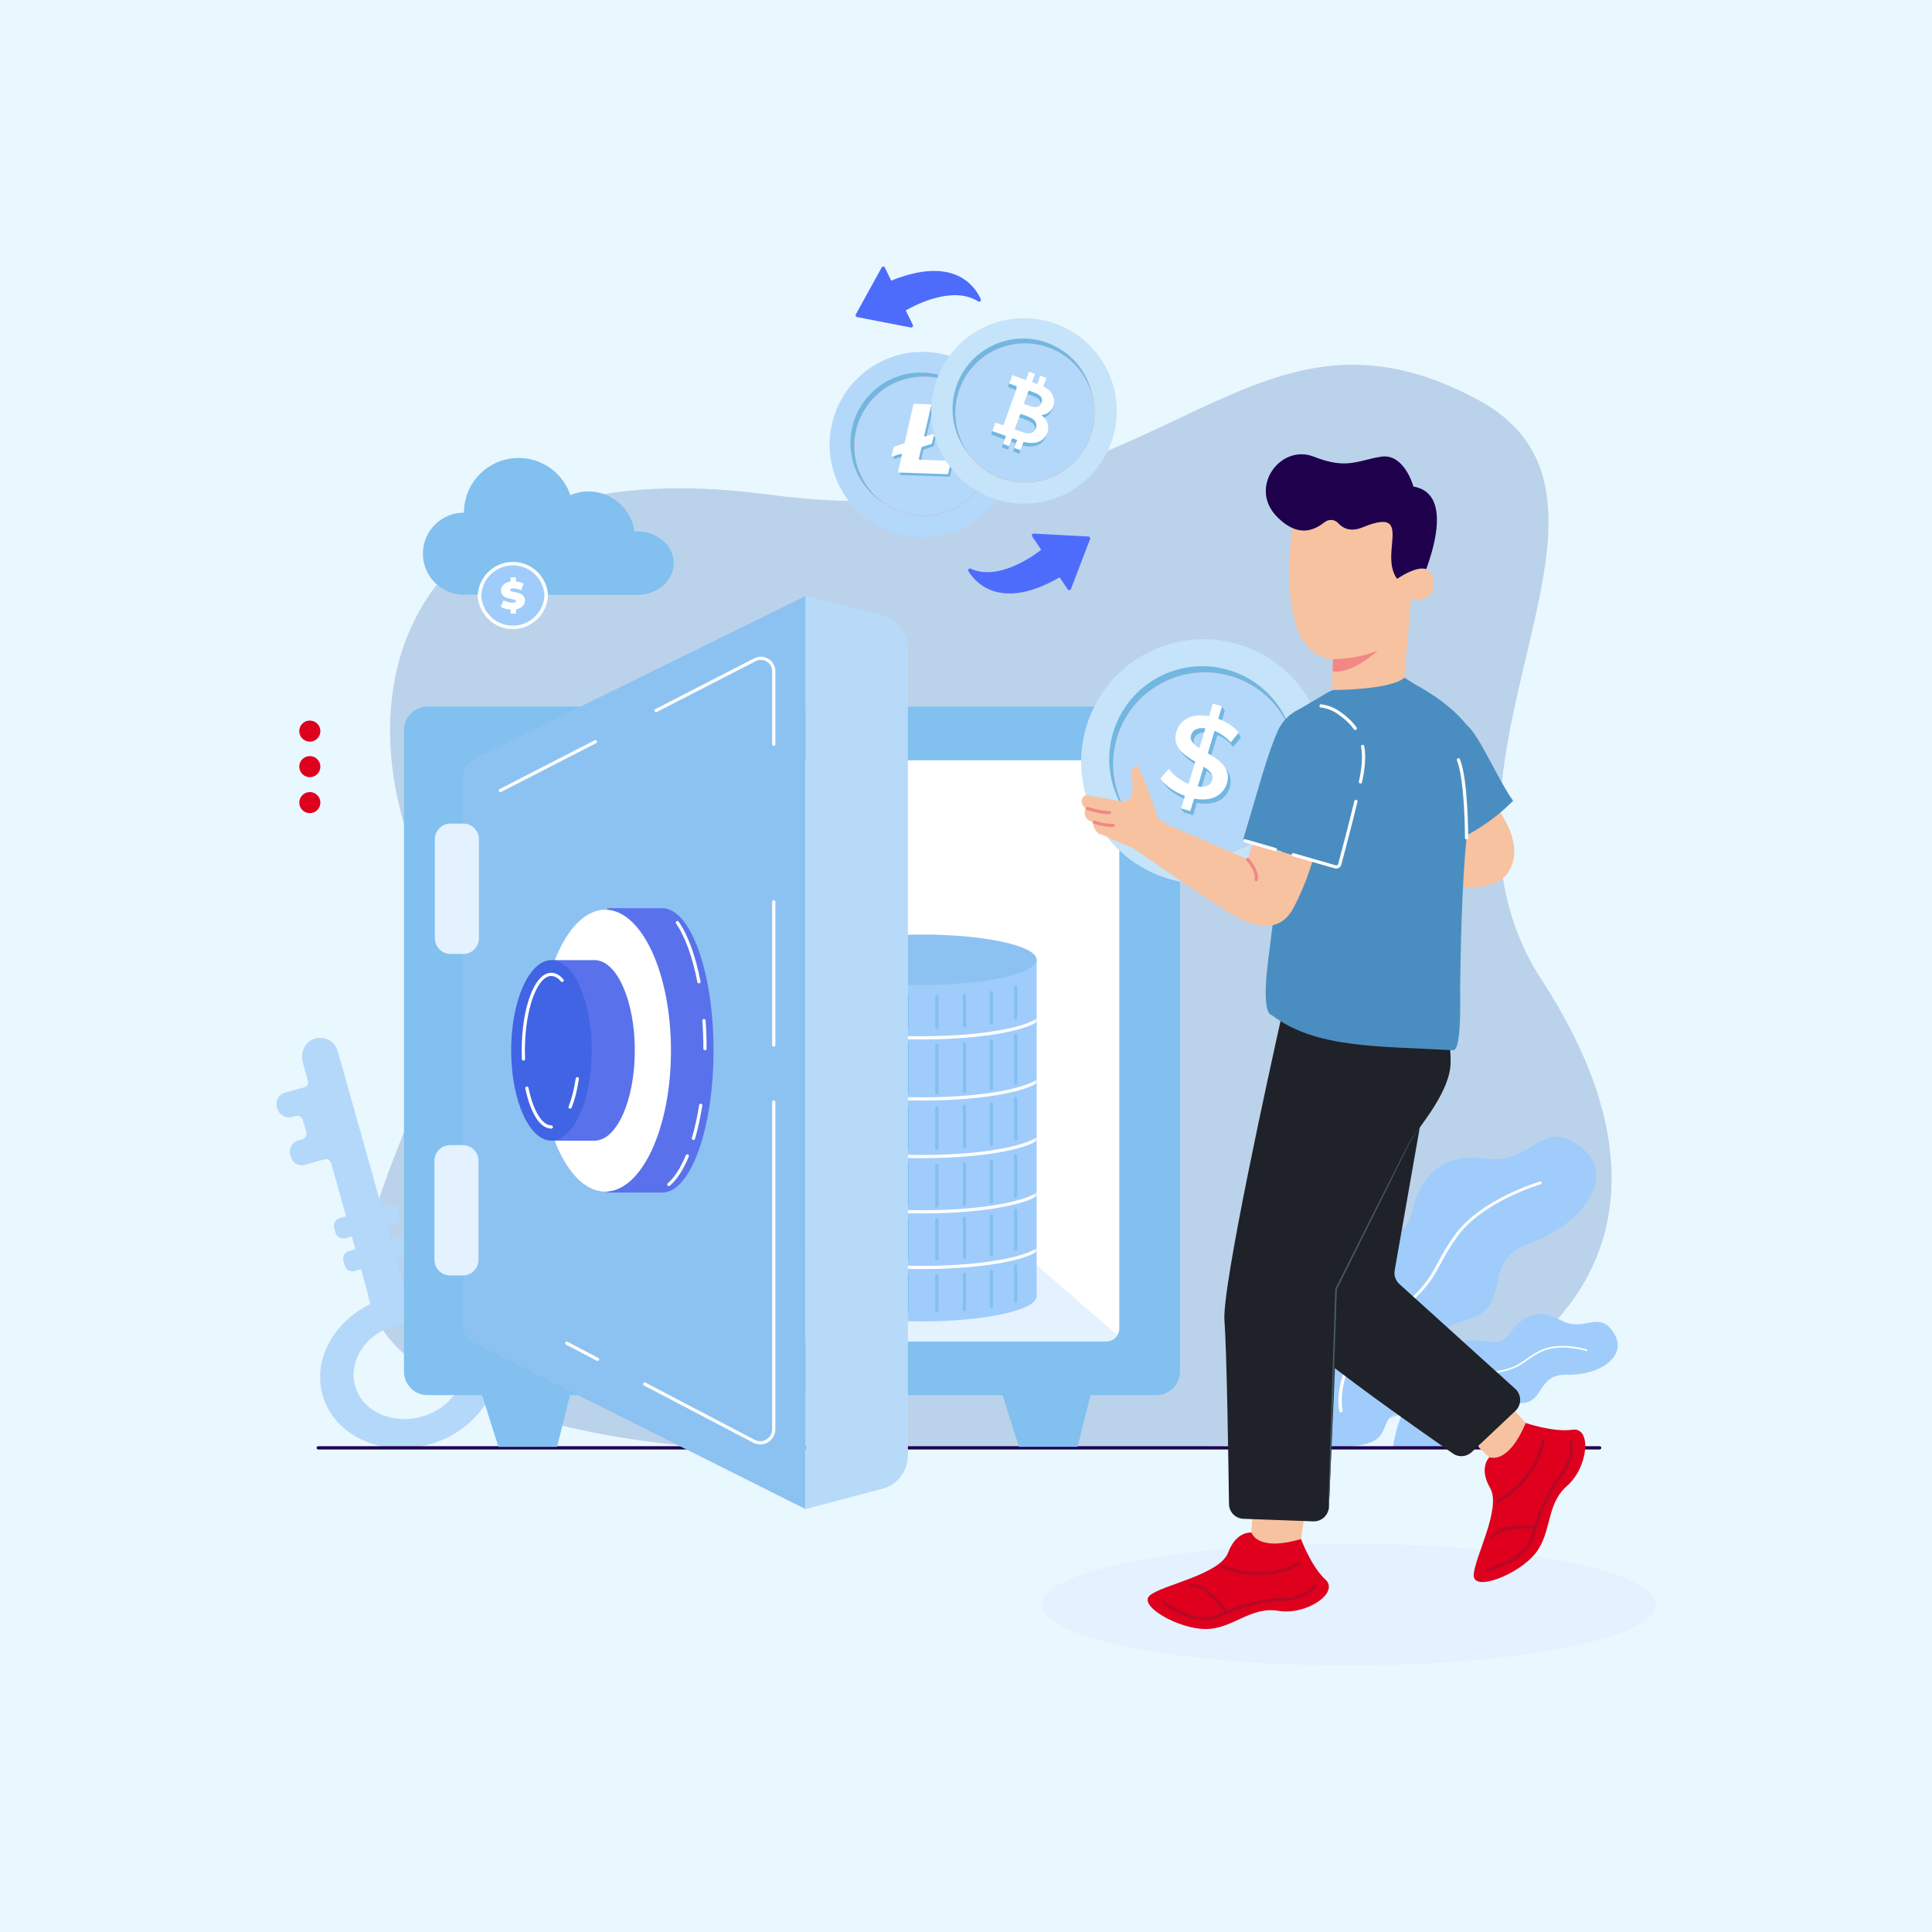 <svg width="300" height="300" viewBox="0 0 300 300" fill="none" xmlns="http://www.w3.org/2000/svg">
<rect x="0" y="0" width="300" height="300" fill="#808080" stroke="none"/>
<g clip-path="url(#clip0_802_29974)">
<path d="M300 0H0V300H300V0Z" fill="#E9F7FF"/>
<path d="M138.614 224.86C138.614 224.86 90.383 229.144 65.529 212.381C39.827 195.047 80.125 166.31 66.052 136.6C51.979 106.89 63.367 69.316 119.184 76.78C180.194 84.938 191.946 41.981 229.382 62.017C258.801 77.762 217.782 118.961 239.4 152.179C269.906 199.053 231.373 224.945 182.129 224.711C174.278 224.674 138.614 224.86 138.614 224.86Z" fill="#BBD2EB"/>
<path d="M48.813 161.292C47.335 161.779 46.595 163.448 47.017 164.946C47.017 164.946 47.533 166.804 47.825 167.875C47.936 168.284 47.696 168.704 47.288 168.819L44.217 169.683C43.267 169.95 42.713 170.937 42.981 171.887L43.047 172.122C43.331 173.129 44.378 173.717 45.386 173.433L45.884 173.292C46.376 173.154 46.886 173.441 47.025 173.932L47.54 175.762C47.681 176.263 47.389 176.783 46.888 176.924L46.338 177.078C45.368 177.351 44.803 178.359 45.076 179.33L45.165 179.646C45.43 180.588 46.409 181.138 47.351 180.872L50.408 180.012C50.842 179.89 51.293 180.143 51.415 180.576L53.749 188.871L52.744 189.155C52.088 189.339 51.706 190.02 51.89 190.677L52.097 191.415C52.282 192.071 52.963 192.453 53.62 192.269L54.625 191.985L55.185 193.975L54.179 194.258C53.524 194.443 53.141 195.125 53.326 195.78L53.533 196.518C53.718 197.175 54.399 197.556 55.055 197.372L56.06 197.088L57.566 202.437C57.569 202.45 57.563 202.464 57.551 202.469C51.802 205.265 48.547 211.131 50.093 216.627C51.868 222.935 59.298 226.363 66.688 224.283C74.077 222.204 78.628 215.404 76.853 209.096C75.304 203.592 69.451 200.283 63.077 200.908C63.064 200.909 63.052 200.901 63.048 200.888L61.544 195.545L62.576 195.255C63.232 195.07 63.614 194.389 63.43 193.733L63.222 192.995C63.037 192.339 62.356 191.957 61.7 192.141L60.667 192.432L60.107 190.442L61.139 190.152C61.795 189.967 62.177 189.286 61.993 188.63L61.785 187.892C61.6 187.235 60.919 186.854 60.263 187.038L59.231 187.328L52.447 163.224C52.012 161.669 50.364 160.781 48.813 161.292ZM71.812 210.516C72.918 214.446 70.082 218.683 65.479 219.978C60.875 221.274 56.246 219.138 55.139 215.208C54.033 211.278 56.869 207.041 61.472 205.745C66.077 204.45 70.706 206.586 71.812 210.516Z" fill="#B4D8F9"/>
<path d="M48.109 122.992C49.013 122.992 49.745 123.724 49.745 124.629C49.745 125.533 49.013 126.265 48.109 126.265C47.204 126.265 46.472 125.533 46.472 124.629C46.472 123.725 47.204 122.992 48.109 122.992Z" fill="#DE001D"/>
<path d="M48.109 117.407C49.013 117.407 49.745 118.139 49.745 119.044C49.745 119.948 49.013 120.68 48.109 120.68C47.204 120.68 46.472 119.948 46.472 119.044C46.472 118.14 47.204 117.407 48.109 117.407Z" fill="#DE001D"/>
<path d="M48.109 111.889C49.013 111.889 49.745 112.621 49.745 113.525C49.745 114.43 49.013 115.162 48.109 115.162C47.204 115.162 46.472 114.429 46.472 113.525C46.472 112.621 47.204 111.889 48.109 111.889Z" fill="#DE001D"/>
<path d="M216.32 224.699C216.32 224.699 217.466 214.675 223.652 214.973C227.239 215.146 224.904 209.362 227.329 208.38C229.754 207.397 232.712 209.652 234.352 207.193C235.993 204.734 238.535 202.873 242.287 204.962C246.04 207.051 248.225 203.29 250.568 206.949C252.912 210.608 248.345 213.61 243.312 213.466C238.279 213.322 240.136 218.471 235.271 217.83C230.407 217.188 231.746 223.734 227.75 223.307C224.949 223.008 224.115 225.149 222.331 224.857C221.572 224.733 218.267 225.267 216.32 224.699Z" fill="#9FCCFB"/>
<path d="M224.831 218.031C224.831 218.024 224.833 218.017 224.835 218.009C224.847 217.967 226.113 213.83 231.242 213.111C234.743 212.62 235.647 211.979 236.899 211.092C237.452 210.7 238.079 210.256 239.024 209.767C242.069 208.19 246.25 209.495 246.427 209.551C246.493 209.572 246.529 209.642 246.508 209.708C246.487 209.774 246.416 209.81 246.35 209.789C246.308 209.776 242.09 208.46 239.138 209.989C238.209 210.47 237.59 210.908 237.044 211.296C235.811 212.17 234.838 212.86 231.277 213.359C226.313 214.055 225.087 218.04 225.076 218.08C225.056 218.146 224.987 218.184 224.921 218.165C224.861 218.147 224.824 218.09 224.831 218.031Z" fill="white"/>
<path d="M204.135 224.549C204.135 224.549 196.525 211.044 206.716 207.68C212.625 205.729 205.253 197.825 208.566 194.729C211.879 191.633 218.064 193.441 219.189 188.444C220.314 183.446 223.269 178.856 230.638 179.902C238.007 180.949 239.204 173.506 245.27 177.968C251.336 182.43 245.813 190.125 237.583 193.021C229.352 195.916 235.556 203.092 227.289 205.078C219.022 207.064 225.257 216.821 218.528 218.614C211.801 220.406 219.424 225.491 204.135 224.549Z" fill="#9FCCFB"/>
<path d="M207.989 219.196C207.983 219.185 207.979 219.173 207.976 219.16C207.959 219.086 206.301 211.707 214.93 205.104C220.82 200.597 221.85 198.686 223.276 196.041C223.906 194.873 224.619 193.548 225.867 191.814C229.891 186.224 238.734 183.587 239.108 183.477C239.248 183.437 239.382 183.499 239.406 183.618C239.431 183.736 239.338 183.864 239.198 183.906C239.109 183.932 230.189 186.593 226.288 192.012C225.06 193.718 224.355 195.026 223.733 196.181C222.329 198.785 221.221 200.841 215.23 205.426C206.878 211.817 208.462 218.931 208.478 219.002C208.507 219.119 208.417 219.249 208.278 219.293C208.154 219.332 208.034 219.289 207.989 219.196Z" fill="white"/>
<path d="M49.418 224.819H248.397" stroke="#1C004F" stroke-width="0.5" stroke-miterlimit="10" stroke-linecap="round"/>
<path d="M179.563 216.633H66.38C64.366 216.633 62.732 215 62.732 212.985V113.36C62.732 111.345 64.366 109.712 66.38 109.712H179.563C181.577 109.712 183.211 111.345 183.211 113.36V212.985C183.211 215 181.577 216.633 179.563 216.633Z" fill="#81C0EF"/>
<path d="M171.792 208.286H74.151C73.039 208.286 72.138 207.385 72.138 206.273V120.072C72.138 118.96 73.039 118.059 74.151 118.059H171.792C172.904 118.059 173.805 118.96 173.805 120.072V206.273C173.805 207.385 172.904 208.286 171.792 208.286Z" fill="white"/>
<path d="M86.494 224.668H77.397L74.798 216.467H88.548L86.494 224.668Z" fill="#81C0EF"/>
<path d="M167.322 224.667H158.225L155.626 216.467H169.376L167.322 224.667Z" fill="#81C0EF"/>
<path d="M74.151 208.286H171.792C172.516 208.286 173.146 207.899 173.501 207.325L158.268 194.08H89.623L72.908 207.845C73.251 208.117 73.679 208.286 74.151 208.286Z" fill="#E4F1FF"/>
<path d="M143.105 205.184C152.972 205.184 160.97 203.431 160.97 201.268C160.97 199.106 152.972 197.353 143.105 197.353C133.239 197.353 125.241 199.106 125.241 201.268C125.241 203.431 133.239 205.184 143.105 205.184Z" fill="#9FCCFB"/>
<path d="M125.241 201.339H160.97V149.03H125.241V201.339Z" fill="#9FCCFB"/>
<path d="M125.241 149.03C125.241 151.192 133.239 152.945 143.105 152.945C152.972 152.945 160.97 151.192 160.97 149.03C160.97 146.867 152.972 145.114 143.105 145.114C133.24 145.114 125.241 146.867 125.241 149.03Z" fill="#8CC2F2"/>
<mask id="mask0_802_29974" style="mask-type:luminance" maskUnits="userSpaceOnUse" x="125" y="149" width="36" height="53">
<path d="M125.241 201.339H160.97V149.951H125.241V201.339Z" fill="white"/>
</mask>
<g mask="url(#mask0_802_29974)">
<path d="M124.515 157.238C124.515 159.401 132.876 161.154 143.19 161.154C153.504 161.154 161.866 159.401 161.866 157.238" stroke="white" stroke-width="0.5" stroke-miterlimit="10"/>
</g>
<mask id="mask1_802_29974" style="mask-type:luminance" maskUnits="userSpaceOnUse" x="125" y="149" width="36" height="53">
<path d="M125.241 201.339H160.97V149.951H125.241V201.339Z" fill="white"/>
</mask>
<g mask="url(#mask1_802_29974)">
<path d="M124.515 166.729C124.515 168.891 132.876 170.645 143.19 170.645C153.504 170.645 161.866 168.891 161.866 166.729" stroke="white" stroke-width="0.5" stroke-miterlimit="10"/>
</g>
<mask id="mask2_802_29974" style="mask-type:luminance" maskUnits="userSpaceOnUse" x="125" y="149" width="36" height="53">
<path d="M125.241 201.339H160.97V149.951H125.241V201.339Z" fill="white"/>
</mask>
<g mask="url(#mask2_802_29974)">
<path d="M124.515 175.679C124.515 177.842 132.876 179.595 143.19 179.595C153.504 179.595 161.866 177.842 161.866 175.679" stroke="white" stroke-width="0.5" stroke-miterlimit="10"/>
</g>
<mask id="mask3_802_29974" style="mask-type:luminance" maskUnits="userSpaceOnUse" x="125" y="149" width="36" height="53">
<path d="M125.241 201.339H160.97V149.951H125.241V201.339Z" fill="white"/>
</mask>
<g mask="url(#mask3_802_29974)">
<path d="M124.515 184.262C124.515 186.425 132.876 188.178 143.19 188.178C153.504 188.178 161.866 186.425 161.866 184.262" stroke="white" stroke-width="0.5" stroke-miterlimit="10"/>
</g>
<mask id="mask4_802_29974" style="mask-type:luminance" maskUnits="userSpaceOnUse" x="125" y="149" width="36" height="53">
<path d="M125.241 201.339H160.97V149.951H125.241V201.339Z" fill="white"/>
</mask>
<g mask="url(#mask4_802_29974)">
<path d="M124.515 192.899C124.515 195.062 132.876 196.815 143.19 196.815C153.504 196.815 161.866 195.062 161.866 192.899" stroke="white" stroke-width="0.5" stroke-miterlimit="10"/>
</g>
<path d="M128.891 196.558V202.027" stroke="#81C0EF" stroke-width="0.5" stroke-miterlimit="10" stroke-linecap="round"/>
<path d="M128.891 187.891V193.938" stroke="#81C0EF" stroke-width="0.5" stroke-miterlimit="10" stroke-linecap="round"/>
<path d="M128.891 179.451V185.724" stroke="#81C0EF" stroke-width="0.5" stroke-miterlimit="10" stroke-linecap="round"/>
<path d="M128.891 170.525V176.798" stroke="#81C0EF" stroke-width="0.5" stroke-miterlimit="10" stroke-linecap="round"/>
<path d="M128.891 160.791V168.164" stroke="#81C0EF" stroke-width="0.5" stroke-miterlimit="10" stroke-linecap="round"/>
<path d="M128.891 153.254V157.992" stroke="#81C0EF" stroke-width="0.5" stroke-miterlimit="10" stroke-linecap="round"/>
<path d="M132.271 197.503V202.973" stroke="#81C0EF" stroke-width="0.5" stroke-miterlimit="10" stroke-linecap="round"/>
<path d="M132.271 188.837V194.884" stroke="#81C0EF" stroke-width="0.5" stroke-miterlimit="10" stroke-linecap="round"/>
<path d="M132.271 180.396V186.67" stroke="#81C0EF" stroke-width="0.5" stroke-miterlimit="10" stroke-linecap="round"/>
<path d="M132.271 171.471V177.745" stroke="#81C0EF" stroke-width="0.5" stroke-miterlimit="10" stroke-linecap="round"/>
<path d="M132.271 161.737V169.111" stroke="#81C0EF" stroke-width="0.5" stroke-miterlimit="10" stroke-linecap="round"/>
<path d="M132.271 154.201V158.938" stroke="#81C0EF" stroke-width="0.5" stroke-miterlimit="10" stroke-linecap="round"/>
<path d="M136.055 198.067V203.536" stroke="#81C0EF" stroke-width="0.5" stroke-miterlimit="10" stroke-linecap="round"/>
<path d="M136.055 189.4V195.448" stroke="#81C0EF" stroke-width="0.5" stroke-miterlimit="10" stroke-linecap="round"/>
<path d="M136.055 180.96V187.234" stroke="#81C0EF" stroke-width="0.5" stroke-miterlimit="10" stroke-linecap="round"/>
<path d="M136.055 172.035V178.309" stroke="#81C0EF" stroke-width="0.5" stroke-miterlimit="10" stroke-linecap="round"/>
<path d="M136.055 162.301V169.674" stroke="#81C0EF" stroke-width="0.5" stroke-miterlimit="10" stroke-linecap="round"/>
<path d="M136.055 154.764V159.502" stroke="#81C0EF" stroke-width="0.5" stroke-miterlimit="10" stroke-linecap="round"/>
<path d="M157.718 196.602V202.071" stroke="#81C0EF" stroke-width="0.5" stroke-miterlimit="10" stroke-linecap="round"/>
<path d="M157.718 187.935V193.982" stroke="#81C0EF" stroke-width="0.5" stroke-miterlimit="10" stroke-linecap="round"/>
<path d="M157.718 179.495V185.768" stroke="#81C0EF" stroke-width="0.5" stroke-miterlimit="10" stroke-linecap="round"/>
<path d="M157.718 170.57V176.843" stroke="#81C0EF" stroke-width="0.5" stroke-miterlimit="10" stroke-linecap="round"/>
<path d="M157.718 160.836V168.209" stroke="#81C0EF" stroke-width="0.5" stroke-miterlimit="10" stroke-linecap="round"/>
<path d="M157.718 153.299V158.037" stroke="#81C0EF" stroke-width="0.5" stroke-miterlimit="10" stroke-linecap="round"/>
<path d="M153.95 197.439V202.908" stroke="#81C0EF" stroke-width="0.5" stroke-miterlimit="10" stroke-linecap="round"/>
<path d="M153.95 188.772V194.819" stroke="#81C0EF" stroke-width="0.5" stroke-miterlimit="10" stroke-linecap="round"/>
<path d="M153.95 180.333V186.606" stroke="#81C0EF" stroke-width="0.5" stroke-miterlimit="10" stroke-linecap="round"/>
<path d="M153.95 171.407V177.68" stroke="#81C0EF" stroke-width="0.5" stroke-miterlimit="10" stroke-linecap="round"/>
<path d="M153.95 161.673V169.046" stroke="#81C0EF" stroke-width="0.5" stroke-miterlimit="10" stroke-linecap="round"/>
<path d="M153.95 154.136V158.874" stroke="#81C0EF" stroke-width="0.5" stroke-miterlimit="10" stroke-linecap="round"/>
<path d="M149.764 197.858V203.327" stroke="#81C0EF" stroke-width="0.5" stroke-miterlimit="10" stroke-linecap="round"/>
<path d="M149.764 189.191V195.238" stroke="#81C0EF" stroke-width="0.5" stroke-miterlimit="10" stroke-linecap="round"/>
<path d="M149.764 180.75V187.024" stroke="#81C0EF" stroke-width="0.5" stroke-miterlimit="10" stroke-linecap="round"/>
<path d="M149.764 171.826V178.099" stroke="#81C0EF" stroke-width="0.5" stroke-miterlimit="10" stroke-linecap="round"/>
<path d="M149.764 162.092V169.465" stroke="#81C0EF" stroke-width="0.5" stroke-miterlimit="10" stroke-linecap="round"/>
<path d="M149.764 154.555V159.293" stroke="#81C0EF" stroke-width="0.5" stroke-miterlimit="10" stroke-linecap="round"/>
<path d="M145.474 198.067V203.536" stroke="#81C0EF" stroke-width="0.5" stroke-miterlimit="10" stroke-linecap="round"/>
<path d="M145.474 189.4V195.448" stroke="#81C0EF" stroke-width="0.5" stroke-miterlimit="10" stroke-linecap="round"/>
<path d="M145.474 180.96V187.234" stroke="#81C0EF" stroke-width="0.5" stroke-miterlimit="10" stroke-linecap="round"/>
<path d="M145.474 172.035V178.309" stroke="#81C0EF" stroke-width="0.5" stroke-miterlimit="10" stroke-linecap="round"/>
<path d="M145.474 162.301V169.674" stroke="#81C0EF" stroke-width="0.5" stroke-miterlimit="10" stroke-linecap="round"/>
<path d="M145.474 154.764V159.502" stroke="#81C0EF" stroke-width="0.5" stroke-miterlimit="10" stroke-linecap="round"/>
<path d="M140.869 197.962V203.431" stroke="#81C0EF" stroke-width="0.5" stroke-miterlimit="10" stroke-linecap="round"/>
<path d="M140.869 189.296V195.343" stroke="#81C0EF" stroke-width="0.5" stroke-miterlimit="10" stroke-linecap="round"/>
<path d="M140.869 180.855V187.129" stroke="#81C0EF" stroke-width="0.5" stroke-miterlimit="10" stroke-linecap="round"/>
<path d="M140.869 171.93V178.204" stroke="#81C0EF" stroke-width="0.5" stroke-miterlimit="10" stroke-linecap="round"/>
<path d="M140.869 162.196V169.57" stroke="#81C0EF" stroke-width="0.5" stroke-miterlimit="10" stroke-linecap="round"/>
<path d="M140.869 154.66V159.397" stroke="#81C0EF" stroke-width="0.5" stroke-miterlimit="10" stroke-linecap="round"/>
<path d="M71.889 121.766L71.868 205.276C71.868 207.827 73.128 208.299 75.334 209.42L125.077 234.33V92.559L74.49 117.403C72.359 118.45 71.889 119.318 71.889 121.766Z" fill="#8CC2F2"/>
<path d="M125.077 92.559L136.985 95.482C139.327 96.058 140.982 98.23 140.982 100.73V225.934C140.982 228.4 139.372 230.551 137.071 231.159L125.077 234.33V92.559Z" fill="#B7DAF9"/>
<path d="M71.931 148.128H69.959C68.613 148.128 67.522 147.037 67.522 145.69V130.323C67.522 128.976 68.613 127.885 69.959 127.885H71.931C73.278 127.885 74.369 128.976 74.369 130.323V145.69C74.369 147.037 73.278 148.128 71.931 148.128Z" fill="#E4F1FF"/>
<path d="M71.866 198.052H69.893C68.547 198.052 67.456 196.961 67.456 195.615V180.247C67.456 178.9 68.547 177.809 69.893 177.809H71.866C73.212 177.809 74.303 178.9 74.303 180.247V195.615C74.303 196.961 73.212 198.052 71.866 198.052Z" fill="#E4F1FF"/>
<path d="M102.823 141.026H94.293V185.182H102.823C107.227 185.182 110.798 175.297 110.798 163.103C110.798 150.91 107.227 141.026 102.823 141.026Z" fill="#5972EB"/>
<path d="M93.979 185.033C99.617 185.033 104.188 175.234 104.188 163.146C104.188 151.058 99.617 141.258 93.979 141.258C88.341 141.258 83.77 151.058 83.77 163.146C83.77 175.234 88.341 185.033 93.979 185.033Z" fill="white"/>
<path d="M92.318 149.085H85.628V177.125H92.318C95.773 177.125 98.573 170.849 98.573 163.106C98.573 155.362 95.773 149.085 92.318 149.085Z" fill="#5972EB"/>
<path d="M85.628 177.125C89.083 177.125 91.883 170.848 91.883 163.105C91.883 155.362 89.083 149.085 85.628 149.085C82.174 149.085 79.373 155.362 79.373 163.105C79.373 170.848 82.174 177.125 85.628 177.125Z" fill="#4164E5"/>
<path d="M92.455 115.171L77.689 122.757" stroke="white" stroke-width="0.5" stroke-miterlimit="10" stroke-linecap="round"/>
<path d="M120.149 115.573V109.45V104.23C120.149 102.73 118.562 101.761 117.229 102.447L105.033 108.711L101.869 110.337" stroke="white" stroke-width="0.5" stroke-miterlimit="10" stroke-linecap="round"/>
<path d="M120.149 162.273V140.029" stroke="white" stroke-width="0.5" stroke-miterlimit="10" stroke-linecap="round"/>
<path d="M100.109 214.914L108.591 219.357L117.072 223.799C118.472 224.533 120.149 223.517 120.149 221.938V193.094V171.118" stroke="white" stroke-width="0.5" stroke-miterlimit="10" stroke-linecap="round"/>
<path d="M88.011 208.578L92.788 211.08" stroke="white" stroke-width="0.5" stroke-miterlimit="10" stroke-linecap="round"/>
<path d="M85.601 174.997C83.978 174.997 82.563 172.568 81.818 168.97" stroke="white" stroke-width="0.5" stroke-miterlimit="10" stroke-linecap="round"/>
<path d="M89.642 167.506C89.396 169.2 89.011 170.703 88.526 171.909" stroke="white" stroke-width="0.5" stroke-miterlimit="10" stroke-linecap="round"/>
<path d="M81.283 164.441C81.266 164.017 81.257 163.586 81.257 163.149C81.257 156.605 83.202 151.301 85.601 151.301C86.201 151.301 86.772 151.633 87.292 152.232" stroke="white" stroke-width="0.5" stroke-miterlimit="10" stroke-linecap="round"/>
<path d="M108.532 152.452C107.777 148.536 106.608 145.323 105.187 143.262" stroke="white" stroke-width="0.5" stroke-miterlimit="10" stroke-linecap="round"/>
<path d="M109.467 162.833C109.467 161.343 109.414 159.888 109.312 158.481" stroke="white" stroke-width="0.5" stroke-miterlimit="10" stroke-linecap="round"/>
<path d="M107.677 176.771C108.134 175.22 108.517 173.492 108.809 171.632" stroke="white" stroke-width="0.5" stroke-miterlimit="10" stroke-linecap="round"/>
<path d="M103.864 183.918C104.932 182.999 105.903 181.475 106.726 179.491" stroke="white" stroke-width="0.5" stroke-miterlimit="10" stroke-linecap="round"/>
<path d="M204.522 125.295C208.409 115.552 203.662 104.502 193.919 100.614C184.176 96.726 173.126 101.473 169.238 111.217C165.35 120.96 170.097 132.01 179.841 135.898C189.584 139.785 200.634 135.038 204.522 125.295Z" fill="#C5E3F9"/>
<path d="M200.503 122.074C198.191 129.706 190.132 134.02 182.498 131.709C174.865 129.398 170.552 121.337 172.863 113.705C175.174 106.072 183.234 101.758 190.867 104.069C198.5 106.38 202.814 114.44 200.503 122.074Z" fill="#71B7E2"/>
<path d="M200.719 122.767C198.439 130.297 190.487 134.553 182.956 132.273C175.426 129.993 171.17 122.04 173.45 114.51C175.73 106.98 183.682 102.724 191.213 105.004C198.743 107.284 202.999 115.237 200.719 122.767Z" fill="#FF725E"/>
<path d="M200.719 122.767C198.439 130.297 190.487 134.553 182.956 132.273C175.426 129.993 171.17 122.04 173.45 114.51C175.73 106.98 183.682 102.724 191.213 105.004C198.743 107.284 202.999 115.237 200.719 122.767Z" fill="#B4D8F9"/>
<path d="M187.985 117.621L189.041 114.133C189.047 114.134 189.053 114.137 189.058 114.138C189.643 114.392 190.222 114.743 190.766 115.182C191.203 115.608 191.468 115.993 191.468 115.993L191.548 115.899L192.466 114.806L192.677 114.555L192.254 113.714L191.914 113.757C191.267 113.145 190.489 112.583 189.608 112.263L190.189 110.345L189.737 109.682L189.591 110.163L188.771 109.915L188.18 111.868C185.405 111.311 183.661 112.462 183.127 114.225C182.399 116.627 184.268 117.872 186.044 118.919L184.998 122.376C183.721 121.857 182.576 120.963 181.939 120.015L180.633 121.526C181.296 122.576 182.771 123.626 184.433 124.242L183.994 125.691L183.316 125.498L183.852 126.161L185.269 126.59L185.855 124.654C188.653 125.199 190.409 124.071 190.943 122.308C191.671 119.907 189.763 118.668 187.985 117.621ZM186.679 116.829C185.765 116.232 185.137 115.627 185.388 114.797C185.618 114.037 186.325 113.572 187.61 113.753L186.679 116.829ZM186.426 122.772L187.352 119.713C188.3 120.321 188.941 120.948 188.684 121.795C188.459 122.538 187.745 122.963 186.426 122.772Z" fill="#71B7E2"/>
<path d="M185.413 124.004L184.827 125.94L183.41 125.511L183.991 123.592C182.328 122.976 180.853 121.926 180.19 120.875L181.496 119.365C182.134 120.313 183.278 121.206 184.556 121.725L185.602 118.268C183.825 117.22 181.957 115.975 182.684 113.573C183.218 111.81 184.963 110.659 187.738 111.216L188.329 109.263L189.746 109.692L189.166 111.611C190.424 112.068 191.605 112.84 192.356 113.728L191.119 115.259C190.365 114.446 189.485 113.859 188.601 113.478L187.544 116.969C189.321 118.017 191.23 119.255 190.502 121.657C189.968 123.421 188.21 124.549 185.413 124.004ZM186.236 116.177L187.168 113.1C185.883 112.919 185.176 113.384 184.946 114.145C184.694 114.974 185.322 115.579 186.236 116.177ZM188.242 121.143C188.498 120.296 187.858 119.668 186.91 119.061L185.983 122.12C187.303 122.312 188.017 121.887 188.242 121.143Z" fill="white"/>
<path d="M209.434 258.607C235.751 258.607 257.086 254.378 257.086 249.162C257.086 243.945 235.751 239.716 209.434 239.716C183.117 239.716 161.783 243.945 161.783 249.162C161.783 254.378 183.117 258.607 209.434 258.607Z" fill="#E4F1FF"/>
<path d="M229.586 224.724L231.478 226.504L236.327 228.094L236.917 220.957L233.912 217.672L229.586 224.724Z" fill="#F7C2A0"/>
<path d="M231.284 226.268C231.284 226.268 234.129 227.582 236.917 220.957C236.917 220.957 241.198 222.441 244.19 222.009C247.183 221.576 246.643 227.822 243.333 230.724C240.022 233.626 241.023 237.925 238.418 241.203C235.814 244.482 228.824 247.226 228.837 244.626C228.85 242.026 233.218 234.216 231.38 231.048C229.544 227.881 231.284 226.268 231.284 226.268Z" fill="#DE001D"/>
<path d="M194.465 235.686L194.284 238.277L196.122 243.038L202.021 238.977L202.661 234.571L194.465 235.686Z" fill="#F7C2A0"/>
<path d="M200.87 80.671C200.87 80.671 197.13 101.883 207.232 102.396C217.334 102.908 219.106 92.911 219.106 92.911C219.106 92.911 222.4 93.865 222.577 90.928C222.731 88.389 221.022 87.757 220.328 89.206L219.382 75.443L209.303 74.606L200.87 80.671Z" fill="#F7C2A0"/>
<path d="M219.106 92.911L217.952 106.889L216.439 108.608C213.53 111.916 208.119 112.339 206.842 108.124V106.526L207.058 99.913L219.106 92.911Z" fill="#F7C2A0"/>
<path d="M206.979 102.343C206.979 102.343 210.384 102.46 213.919 101.026C213.919 101.026 210.009 104.747 206.912 104.231L206.979 102.343Z" fill="#F18884"/>
<path d="M219.475 75.552C219.475 75.552 218.078 70.343 214.433 70.917C210.788 71.492 209.168 72.955 203.998 70.909C198.828 68.863 193.727 75.742 198.378 80.336C201.684 83.602 204.156 82.273 205.693 81.076C206.336 80.576 207.256 80.624 207.815 81.249C208.459 81.971 209.639 82.68 211.558 81.892C221.474 77.822 211.043 89.646 220.097 91.67C220.097 91.67 227.31 76.894 219.475 75.552Z" fill="#1E004C"/>
<path d="M201.479 155.714C200.337 155.646 199.315 156.414 199.066 157.53C197.167 166.036 189.702 199.914 190.131 205.134C190.489 209.481 190.753 227.257 190.837 233.542C190.853 234.783 191.84 235.792 193.081 235.837L203.931 236.234C205.208 236.28 206.285 235.293 206.344 234.017C206.662 227.067 207.59 206.503 207.641 202.043C207.644 201.73 207.711 201.426 207.838 201.139C209.224 198 217.583 179.136 219.08 176.968C220.713 174.603 225.188 169.357 225.25 165.023C225.287 162.48 224.836 160.18 224.458 158.714C224.204 157.732 223.351 157.026 222.34 156.965L201.479 155.714Z" fill="#1F2228"/>
<path d="M221.102 171.419L216.565 197.257C216.426 198.046 216.703 198.85 217.297 199.388L235.283 215.653C236.291 216.565 236.308 218.143 235.318 219.076L228.525 225.481C227.722 226.238 226.502 226.33 225.598 225.7C220.805 222.358 206.398 212.233 203.668 209.413C200.863 206.517 201.753 198.189 202.074 195.81C202.13 195.394 202.299 195.003 202.561 194.675L221.102 171.419Z" fill="#1F2228"/>
<path d="M206.371 233.814C206.435 232.188 206.528 229.856 206.642 226.981C206.848 221.2 207.131 213.234 207.443 204.435C207.492 202.985 207.54 201.558 207.587 200.173L207.576 200.214C212.902 189.565 217.286 180.741 219.121 176.985L219.118 176.99C219.557 176.372 219.895 175.897 220.13 175.565C220.236 175.411 220.319 175.29 220.382 175.199C220.438 175.116 220.464 175.074 220.461 175.072C220.457 175.07 220.424 175.108 220.363 175.188C220.295 175.276 220.205 175.393 220.09 175.542C219.846 175.869 219.496 176.337 219.041 176.946L219.039 176.948L219.037 176.952C217.126 180.678 212.684 189.48 207.348 200.124L207.338 200.144L207.337 200.166C207.29 201.551 207.241 202.978 207.191 204.428C206.908 213.227 206.651 221.194 206.464 226.975C206.383 229.852 206.318 232.184 206.273 233.811C206.255 234.608 206.333 234.61 206.371 233.814Z" fill="#455A64"/>
<path d="M234.932 130.468C234.476 128.504 233.371 126.762 232.284 125.064C230.535 126.146 228.643 126.994 226.672 127.581L227.249 137.75C229.513 137.82 232.027 137.697 233.642 136.11C235.079 134.696 235.389 132.432 234.932 130.468Z" fill="#F7C2A0"/>
<path d="M227.73 112.56L222.785 123.775C224.603 125.559 226.041 127.728 226.978 130.096C229.935 128.646 232.645 126.692 234.955 124.345C232.529 120.973 229.719 114.138 227.73 112.56Z" fill="#4A8EC1"/>
<path d="M201.803 110.103L197.128 147.465C196.9 149.281 195.725 157.197 197.501 157.645C204.356 162.822 213.991 162.422 225.589 163.073C227.023 163.321 226.711 154.765 226.728 153.31C226.788 148.164 226.999 137.033 227.73 130.096C228.535 122.449 230.583 116.205 227.73 112.559C224.877 108.913 219.898 106.368 219.898 106.368L218.061 105.217C218.061 105.217 216.86 106.999 206.942 107.154L206.06 107.582L201.803 110.103Z" fill="#4A8EC1"/>
<path d="M210.249 113.242C210.213 113.268 209.917 112.822 209.309 112.228C208.706 111.636 207.752 110.916 206.54 110.467C205.328 110.018 204.136 109.943 203.293 110C202.444 110.054 201.93 110.199 201.919 110.157C201.915 110.142 202.038 110.088 202.27 110.019C202.502 109.949 202.846 109.872 203.278 109.821C204.136 109.716 205.373 109.764 206.63 110.229C207.886 110.694 208.855 111.463 209.438 112.102C209.733 112.422 209.944 112.704 210.074 112.908C210.204 113.112 210.263 113.233 210.249 113.242Z" fill="#263238"/>
<path d="M194.5 130.947L193.749 133.445L179.513 127.286L176.436 132.011C176.436 132.011 187.94 140.076 191.769 142.226C195.941 144.567 199.084 144.348 200.893 140.904C202.862 137.154 203.809 133.674 203.809 133.674L194.5 130.947Z" fill="#F7C2A0"/>
<path d="M181.727 128.421L179.846 127.122C178.845 124.15 176.986 118.76 176.436 118.922C175.831 119.099 175.579 119.631 175.753 120.776C176.169 123.52 175.487 124.729 173.885 124.367C173.333 124.242 168.54 123.476 168.54 123.476C168.54 123.476 167.217 124.233 168.547 125.529C168.547 125.529 167.9 127.219 169.665 127.628C169.665 127.628 169.885 129.542 171.211 129.621C171.211 129.621 172.627 130.412 175.603 131.512L177.991 132.945L181.727 128.421Z" fill="#F7C2A0"/>
<path d="M194.344 237.979C194.344 237.979 195.127 241.013 202.021 238.977C202.021 238.977 203.582 243.232 205.811 245.274C208.04 247.317 202.863 250.853 198.521 250.127C194.179 249.401 191.484 252.898 187.297 252.956C183.11 253.015 176.561 249.34 178.583 247.705C180.604 246.07 189.415 244.507 190.704 241.08C191.993 237.652 194.344 237.979 194.344 237.979Z" fill="#DE001D"/>
<path d="M243.916 223.871C243.916 223.871 244.663 226.103 242.54 228.878C240.418 231.653 239.031 234.738 238.003 238.577C236.975 242.415 230.982 243.729 230.982 243.729" stroke="#B70825" stroke-width="0.5" stroke-miterlimit="10" stroke-linecap="round"/>
<path d="M231.695 238.75C231.695 238.75 232.729 236.702 238.399 237.152" stroke="#B70825" stroke-width="0.5" stroke-miterlimit="10" stroke-linecap="round"/>
<path d="M239.638 223.719C239.638 223.719 238.891 229.646 232.46 233.136" stroke="#B70825" stroke-width="0.5" stroke-miterlimit="10" stroke-linecap="round"/>
<path d="M204.196 246.24C204.196 246.24 202.94 248.232 199.448 248.345C195.956 248.459 192.691 249.338 189.068 250.971C185.446 252.605 180.635 248.797 180.635 248.797" stroke="#B70825" stroke-width="0.5" stroke-miterlimit="10" stroke-linecap="round"/>
<path d="M184.94 246.197C184.94 246.197 187.181 245.702 190.421 250.376" stroke="#B70825" stroke-width="0.5" stroke-miterlimit="10" stroke-linecap="round"/>
<path d="M201.605 242.832C201.605 242.832 196.543 246.006 189.771 243.236" stroke="#B70825" stroke-width="0.5" stroke-miterlimit="10" stroke-linecap="round"/>
<path d="M216.809 89.976C216.809 89.976 220.73 87.177 222.012 88.764C222.924 89.892 220.502 92.581 220.502 92.581L216.888 92.225L216.809 89.976Z" fill="#F7C2A0"/>
<path d="M193.34 130.559L207.322 134.599C207.634 134.689 207.958 134.509 208.042 134.195C208.568 132.228 210.329 125.595 211.249 121.417C212.442 115.999 211.484 113.184 207.875 110.67C206.972 110.041 206.033 109.728 205.13 109.611C202.281 109.242 199.555 110.908 198.395 113.537C197.753 114.989 196.943 117.157 195.99 120.373C194.777 124.466 193.467 128.906 193.105 130.133C193.051 130.316 193.157 130.507 193.34 130.559Z" fill="#4A8EC1"/>
<path d="M210.442 113.106C209.821 112.224 208.97 111.434 207.875 110.67C206.972 110.042 206.033 109.728 205.13 109.611" stroke="white" stroke-width="0.5" stroke-miterlimit="10" stroke-linecap="round"/>
<path d="M211.249 121.417C211.738 119.193 211.866 117.408 211.596 115.902" stroke="white" stroke-width="0.5" stroke-miterlimit="10" stroke-linecap="round"/>
<path d="M200.824 132.722L207.321 134.599C207.633 134.689 207.957 134.509 208.041 134.195C208.453 132.659 209.616 128.277 210.544 124.441" stroke="white" stroke-width="0.5" stroke-miterlimit="10" stroke-linecap="round"/>
<path d="M193.34 130.56L198.041 131.918" stroke="white" stroke-width="0.5" stroke-miterlimit="10" stroke-linecap="round"/>
<path d="M227.73 130.096C227.73 130.096 227.74 121.167 226.468 117.987" stroke="white" stroke-width="0.5" stroke-miterlimit="10" stroke-linecap="round"/>
<path d="M193.735 133.457C193.735 133.457 195.323 135.171 195.065 136.591" stroke="#F18884" stroke-width="0.5" stroke-miterlimit="10" stroke-linecap="round"/>
<path d="M168.855 125.546C169.833 125.819 171.334 126.228 172.266 126.182" stroke="#F18884" stroke-width="0.5" stroke-miterlimit="10" stroke-linecap="round"/>
<path d="M169.901 127.661C169.901 127.661 171.629 128.252 172.857 128.162" stroke="#F18884" stroke-width="0.5" stroke-miterlimit="10" stroke-linecap="round"/>
<path d="M157.04 73.105C159.285 65.475 154.92 57.47 147.291 55.225C139.661 52.98 131.655 57.345 129.41 64.975C127.165 72.604 131.53 80.61 139.16 82.855C146.789 85.1 154.795 80.735 157.04 73.105Z" fill="#B4D8F9"/>
<path d="M153.947 69.15C153.754 75.193 148.699 79.936 142.655 79.742C136.611 79.549 131.87 74.493 132.063 68.449C132.257 62.406 137.312 57.663 143.356 57.857C149.399 58.051 154.141 63.107 153.947 69.15Z" fill="#71B7E2"/>
<path d="M154.241 69.616C154.051 75.578 149.063 80.257 143.101 80.066C137.138 79.875 132.46 74.887 132.651 68.925C132.842 62.963 137.83 58.285 143.792 58.475C149.755 58.666 154.433 63.654 154.241 69.616Z" fill="#FF725E"/>
<path d="M154.241 69.616C154.051 75.578 149.063 80.257 143.101 80.066C137.138 79.875 132.46 74.887 132.651 68.925C132.842 62.963 137.83 58.285 143.792 58.475C149.755 58.666 154.433 63.654 154.241 69.616Z" fill="#B4D8F9"/>
<path d="M142.969 71.62L143.363 69.923C143.378 69.859 143.431 69.802 143.497 69.781L144.877 69.333C144.943 69.312 144.997 69.255 145.011 69.191L145.297 67.959C145.323 67.848 145.229 67.769 145.116 67.806L143.986 68.172C143.873 68.209 143.779 68.129 143.804 68.019L144.893 63.333C144.913 63.246 144.859 63.174 144.772 63.171L142.306 63.086C142.219 63.083 142.132 63.15 142.112 63.237L140.776 69.114C140.761 69.178 140.708 69.236 140.641 69.257L139.175 69.732C139.109 69.754 139.055 69.81 139.041 69.874L138.755 71.107C138.729 71.217 138.823 71.296 138.936 71.26L140.162 70.862C140.275 70.826 140.369 70.905 140.344 71.014L139.756 73.599C139.736 73.685 139.79 73.757 139.877 73.76L147.35 74.017C147.437 74.02 147.524 73.953 147.544 73.866L147.953 72.106C147.973 72.019 147.919 71.947 147.832 71.944L143.09 71.781C143.003 71.779 142.948 71.706 142.969 71.62Z" fill="#71B7E2"/>
<path d="M142.678 71.23L143.072 69.533C143.087 69.469 143.141 69.412 143.206 69.391L144.587 68.943C144.653 68.922 144.706 68.865 144.721 68.801L145.007 67.569C145.033 67.458 144.938 67.379 144.826 67.416L143.695 67.782C143.582 67.819 143.489 67.739 143.514 67.629L144.602 62.943C144.622 62.856 144.568 62.784 144.481 62.781L142.016 62.695C141.929 62.692 141.842 62.76 141.822 62.847L140.485 68.724C140.47 68.788 140.417 68.845 140.351 68.866L138.884 69.342C138.818 69.364 138.765 69.42 138.751 69.484L138.464 70.717C138.439 70.827 138.533 70.906 138.646 70.87L139.872 70.472C139.984 70.435 140.078 70.515 140.053 70.624L139.465 73.209C139.445 73.296 139.5 73.368 139.586 73.371L147.06 73.628C147.147 73.631 147.234 73.563 147.254 73.477L147.662 71.716C147.682 71.63 147.628 71.557 147.541 71.554L142.799 71.391C142.712 71.389 142.658 71.316 142.678 71.23Z" fill="white"/>
<path d="M166.295 91.462L169.274 83.687C169.341 83.512 169.219 83.323 169.031 83.313L160.525 82.856C160.295 82.844 160.147 83.1 160.274 83.29L161.675 85.375C160.162 86.545 154.913 90.206 150.73 88.308C150.476 88.193 150.229 88.475 150.376 88.71C151.592 90.647 155.494 94.848 164.543 89.647L165.802 91.521C165.927 91.708 166.214 91.673 166.295 91.462Z" fill="#4E6CFC"/>
<path d="M151.889 46.8C152.124 46.949 152.408 46.703 152.294 46.451C151.356 44.366 148.068 39.668 138.389 43.577L137.4 41.548C137.302 41.346 137.012 41.341 136.903 41.54L132.885 48.831C132.794 48.996 132.889 49.199 133.073 49.235L141.437 50.855C141.664 50.898 141.845 50.666 141.745 50.46L140.645 48.202C142.304 47.252 148.006 44.346 151.889 46.8Z" fill="#4E6CFC"/>
<path d="M169.413 73.77C174.91 68.022 174.707 58.906 168.959 53.409C163.211 47.911 154.095 48.114 148.597 53.862C143.1 59.61 143.303 68.727 149.051 74.224C154.799 79.722 163.915 79.519 169.413 73.77Z" fill="#C5E3F9"/>
<path d="M169.166 67.219C167.125 72.91 160.856 75.869 155.165 73.827C149.473 71.785 146.515 65.517 148.557 59.826C150.599 54.134 156.867 51.176 162.559 53.218C168.25 55.26 171.208 61.529 169.166 67.219Z" fill="#71B7E2"/>
<path d="M169.303 67.754C167.289 73.369 161.105 76.288 155.49 74.273C149.875 72.258 146.957 66.074 148.971 60.459C150.985 54.844 157.169 51.926 162.785 53.94C168.4 55.955 171.318 62.139 169.303 67.754Z" fill="#FF725E"/>
<path d="M169.303 67.754C167.289 73.369 161.105 76.288 155.49 74.273C149.875 72.258 146.957 66.074 148.971 60.459C150.985 54.844 157.169 51.926 162.785 53.94C168.4 55.955 171.318 62.139 169.303 67.754Z" fill="#B4D8F9"/>
<path d="M161.491 64.983C161.581 65.059 161.669 65.131 161.753 65.208C162.254 65.665 162.55 66.223 162.573 66.907C162.587 67.337 162.484 67.742 162.264 68.115C161.828 68.855 161.168 69.225 160.327 69.302C159.956 69.336 159.589 69.322 159.224 69.249C159.091 69.222 158.958 69.198 158.827 69.166C158.758 69.148 158.733 69.176 158.712 69.237C158.584 69.601 158.453 69.964 158.323 70.328C158.282 70.444 158.282 70.444 158.17 70.404C157.92 70.314 157.669 70.224 157.419 70.135C157.314 70.098 157.313 70.098 157.35 69.996C157.476 69.642 157.601 69.287 157.729 68.934C157.751 68.872 157.745 68.844 157.679 68.821C157.468 68.751 157.258 68.677 157.049 68.6C156.985 68.577 156.955 68.588 156.932 68.656C156.81 69.006 156.683 69.355 156.559 69.704C156.519 69.814 156.52 69.813 156.412 69.775C156.157 69.683 155.903 69.59 155.647 69.502C155.576 69.478 155.565 69.448 155.59 69.379C155.716 69.036 155.838 68.691 155.961 68.347C156.004 68.227 156.004 68.227 155.887 68.186C155.249 67.958 154.612 67.729 153.973 67.503C153.902 67.479 153.888 67.452 153.914 67.382C154.052 67.003 154.189 66.622 154.322 66.241C154.348 66.165 154.381 66.156 154.451 66.182C154.739 66.288 155.029 66.39 155.318 66.492C155.521 66.565 155.626 66.507 155.696 66.301C155.806 65.98 155.925 65.661 156.04 65.341C156.513 64.017 156.986 62.692 157.46 61.368C157.526 61.183 157.594 60.998 157.658 60.812C157.729 60.608 157.682 60.512 157.481 60.439C157.192 60.336 156.904 60.231 156.613 60.131C156.541 60.106 156.524 60.076 156.551 60.003C156.689 59.628 156.821 59.252 156.956 58.876C156.989 58.783 156.991 58.782 157.088 58.817C157.729 59.046 158.369 59.275 159.01 59.504C159.109 59.539 159.11 59.539 159.145 59.442C159.277 59.073 159.409 58.705 159.539 58.336C159.561 58.273 159.585 58.249 159.654 58.275C159.93 58.377 160.207 58.474 160.484 58.572C160.544 58.593 160.517 58.631 160.505 58.665C160.373 59.035 160.24 59.406 160.108 59.777C160.07 59.882 160.07 59.882 160.178 59.92C160.38 59.992 160.583 60.061 160.784 60.137C160.849 60.162 160.874 60.143 160.896 60.082C161.026 59.713 161.158 59.344 161.29 58.976C161.326 58.876 161.329 58.875 161.427 58.91C161.69 59.004 161.951 59.1 162.215 59.19C162.28 59.212 162.289 59.241 162.267 59.302C162.127 59.689 161.989 60.077 161.85 60.465C161.81 60.576 161.811 60.575 161.916 60.621C162.708 60.971 163.231 61.552 163.434 62.401C163.516 62.745 163.501 63.088 163.4 63.429C163.315 63.717 163.196 63.985 163.007 64.219C162.697 64.602 162.301 64.845 161.814 64.936C161.709 64.956 161.603 64.967 161.491 64.983ZM157.823 66.007C157.687 66.388 157.552 66.768 157.414 67.149C157.396 67.201 157.388 67.237 157.456 67.259C157.957 67.42 158.455 67.591 158.959 67.744C159.128 67.795 159.309 67.824 159.485 67.828C159.97 67.839 160.352 67.646 160.583 67.206C160.693 66.997 160.765 66.772 160.744 66.529C160.708 66.102 160.478 65.786 160.128 65.569C159.878 65.414 159.604 65.293 159.331 65.181C159.013 65.049 158.683 64.943 158.359 64.826C158.258 64.79 158.258 64.79 158.223 64.888C158.09 65.261 157.957 65.634 157.823 66.007ZM159.163 62.214C159.049 62.531 158.937 62.85 158.821 63.166C158.796 63.233 158.812 63.262 158.877 63.284C159.138 63.374 159.395 63.475 159.658 63.559C159.862 63.624 160.07 63.677 160.28 63.721C160.486 63.764 160.695 63.771 160.9 63.708C161.188 63.621 161.376 63.424 161.498 63.156C161.663 62.794 161.668 62.443 161.409 62.12C161.22 61.884 160.967 61.725 160.694 61.61C160.343 61.463 159.982 61.342 159.626 61.204C159.551 61.175 159.524 61.198 159.5 61.267C159.389 61.584 159.275 61.899 159.163 62.214Z" fill="#71B7E2"/>
<path d="M161.685 64.447C161.774 64.524 161.863 64.595 161.947 64.672C162.447 65.129 162.744 65.687 162.767 66.372C162.781 66.801 162.677 67.206 162.457 67.579C162.022 68.319 161.362 68.689 160.52 68.766C160.15 68.8 159.782 68.785 159.417 68.713C159.284 68.686 159.151 68.662 159.02 68.63C158.951 68.613 158.926 68.64 158.905 68.701C158.777 69.065 158.646 69.429 158.516 69.792C158.475 69.908 158.475 69.908 158.363 69.868C158.113 69.778 157.862 69.689 157.612 69.6C157.507 69.562 157.507 69.562 157.543 69.46C157.669 69.106 157.794 68.752 157.922 68.398C157.945 68.337 157.939 68.308 157.872 68.286C157.661 68.216 157.451 68.142 157.243 68.065C157.178 68.041 157.148 68.053 157.125 68.121C157.003 68.471 156.877 68.82 156.752 69.169C156.712 69.279 156.713 69.278 156.605 69.24C156.35 69.148 156.096 69.055 155.84 68.967C155.769 68.943 155.758 68.913 155.783 68.844C155.909 68.501 156.031 68.156 156.154 67.812C156.197 67.692 156.197 67.692 156.08 67.651C155.443 67.423 154.805 67.194 154.166 66.968C154.096 66.944 154.081 66.916 154.107 66.847C154.246 66.468 154.382 66.087 154.515 65.706C154.541 65.63 154.574 65.621 154.645 65.647C154.933 65.753 155.222 65.855 155.511 65.957C155.715 66.03 155.819 65.972 155.889 65.766C155.999 65.445 156.118 65.126 156.233 64.806C156.706 63.482 157.18 62.157 157.653 60.833C157.719 60.648 157.787 60.463 157.852 60.277C157.922 60.073 157.876 59.977 157.674 59.904C157.385 59.801 157.097 59.696 156.807 59.596C156.735 59.571 156.718 59.541 156.745 59.468C156.883 59.093 157.015 58.717 157.15 58.341C157.183 58.248 157.184 58.247 157.282 58.282C157.923 58.511 158.563 58.74 159.204 58.969C159.303 59.004 159.304 59.004 159.338 58.907C159.47 58.538 159.603 58.17 159.733 57.801C159.755 57.738 159.779 57.714 159.848 57.739C160.124 57.842 160.401 57.939 160.678 58.037C160.738 58.058 160.712 58.095 160.7 58.13C160.568 58.5 160.435 58.871 160.303 59.242C160.265 59.347 160.265 59.347 160.372 59.385C160.574 59.457 160.778 59.526 160.979 59.602C161.044 59.627 161.069 59.608 161.09 59.547C161.22 59.178 161.353 58.809 161.485 58.441C161.521 58.341 161.523 58.34 161.621 58.375C161.884 58.468 162.146 58.565 162.409 58.655C162.475 58.677 162.484 58.706 162.461 58.767C162.321 59.154 162.183 59.542 162.044 59.93C162.004 60.042 162.005 60.041 162.11 60.086C162.902 60.436 163.425 61.017 163.628 61.866C163.711 62.209 163.696 62.553 163.595 62.894C163.51 63.181 163.39 63.451 163.201 63.684C162.892 64.067 162.495 64.31 162.008 64.401C161.903 64.421 161.797 64.431 161.685 64.447ZM158.017 65.472C157.88 65.852 157.745 66.233 157.608 66.613C157.589 66.665 157.582 66.701 157.65 66.723C158.151 66.885 158.649 67.055 159.153 67.208C159.322 67.26 159.503 67.288 159.68 67.292C160.165 67.303 160.547 67.11 160.778 66.671C160.888 66.461 160.96 66.237 160.939 65.994C160.901 65.566 160.673 65.25 160.322 65.033C160.072 64.878 159.799 64.758 159.526 64.645C159.207 64.513 158.878 64.407 158.553 64.29C158.453 64.254 158.452 64.254 158.417 64.353C158.284 64.725 158.15 65.099 158.017 65.472ZM159.356 61.678C159.243 61.995 159.131 62.314 159.014 62.631C158.99 62.697 159.005 62.726 159.071 62.748C159.332 62.838 159.589 62.94 159.851 63.024C160.055 63.089 160.264 63.141 160.473 63.185C160.679 63.228 160.888 63.235 161.093 63.172C161.38 63.085 161.569 62.889 161.691 62.62C161.856 62.258 161.861 61.907 161.602 61.585C161.413 61.349 161.16 61.19 160.886 61.074C160.535 60.927 160.174 60.806 159.819 60.669C159.743 60.64 159.717 60.663 159.693 60.732C159.583 61.048 159.469 61.363 159.356 61.678Z" fill="white"/>
<path d="M98.973 82.522C98.822 82.522 98.674 82.532 98.525 82.542C98.031 79.023 95.016 76.312 91.361 76.312C90.369 76.312 89.424 76.513 88.563 76.874C87.427 73.525 84.265 71.112 80.531 71.112C75.844 71.112 72.045 74.912 72.045 79.599C68.526 79.599 65.673 82.452 65.673 85.971C65.673 89.49 68.526 92.343 72.045 92.343L98.973 92.37C102.086 92.37 104.609 90.165 104.609 87.447C104.609 84.727 102.086 82.522 98.973 82.522Z" fill="#81C0EF"/>
<path d="M85.097 92.433C84.984 95.331 82.601 97.663 79.672 97.683C79.606 97.684 79.541 97.683 79.477 97.681C78.823 97.662 78.197 97.528 77.62 97.298C77.042 97.068 76.512 96.742 76.05 96.339C75.932 96.237 75.82 96.13 75.711 96.018C75.218 95.508 74.822 94.904 74.556 94.233C74.492 94.072 74.435 93.907 74.386 93.74C74.271 93.345 74.2 92.931 74.177 92.505C74.29 89.607 76.673 87.273 79.603 87.254C79.973 87.252 80.336 87.286 80.687 87.355C80.866 87.39 81.043 87.434 81.215 87.486C81.921 87.699 82.567 88.051 83.121 88.51C83.24 88.609 83.356 88.713 83.468 88.823C83.9 89.247 84.262 89.743 84.535 90.291C84.801 90.825 84.982 91.408 85.061 92.023C85.078 92.158 85.09 92.295 85.097 92.433Z" fill="white"/>
<path d="M84.542 92.436C84.44 95.04 82.3 97.135 79.668 97.153C79.609 97.153 79.551 97.152 79.493 97.15C78.905 97.134 78.344 97.014 77.824 96.807C77.305 96.6 76.829 96.307 76.414 95.945C76.309 95.853 76.207 95.757 76.109 95.656C75.667 95.198 75.311 94.655 75.072 94.053C75.014 93.909 74.963 93.76 74.92 93.61C74.816 93.255 74.752 92.883 74.732 92.501C74.834 89.897 76.975 87.801 79.606 87.783C79.939 87.781 80.264 87.813 80.58 87.874C80.74 87.905 80.899 87.945 81.054 87.992C81.688 88.182 82.268 88.499 82.766 88.911C82.873 89 82.977 89.094 83.077 89.193C83.465 89.574 83.791 90.019 84.036 90.511C84.275 90.992 84.437 91.515 84.508 92.068C84.524 92.189 84.535 92.313 84.542 92.436Z" fill="#9FCCFB"/>
<path d="M80.136 94.612L80.14 95.276L79.297 95.281L79.293 94.647C78.695 94.615 78.113 94.457 77.753 94.238L78.201 93.207C78.597 93.437 79.124 93.584 79.585 93.581C79.986 93.578 80.129 93.493 80.128 93.35C80.124 92.824 77.813 93.263 77.803 91.703C77.798 91.027 78.285 90.455 79.265 90.311L79.261 89.659L80.104 89.654L80.108 90.293C80.551 90.332 80.982 90.443 81.324 90.632L80.906 91.658C80.492 91.451 80.103 91.352 79.738 91.355C79.325 91.358 79.195 91.478 79.196 91.621C79.199 92.123 81.511 91.69 81.521 93.233C81.524 93.88 81.062 94.445 80.136 94.612Z" fill="white"/>
</g>
<defs>
<clipPath id="clip0_802_29974">
<rect width="300" height="300" fill="white"/>
</clipPath>
</defs>
</svg>

